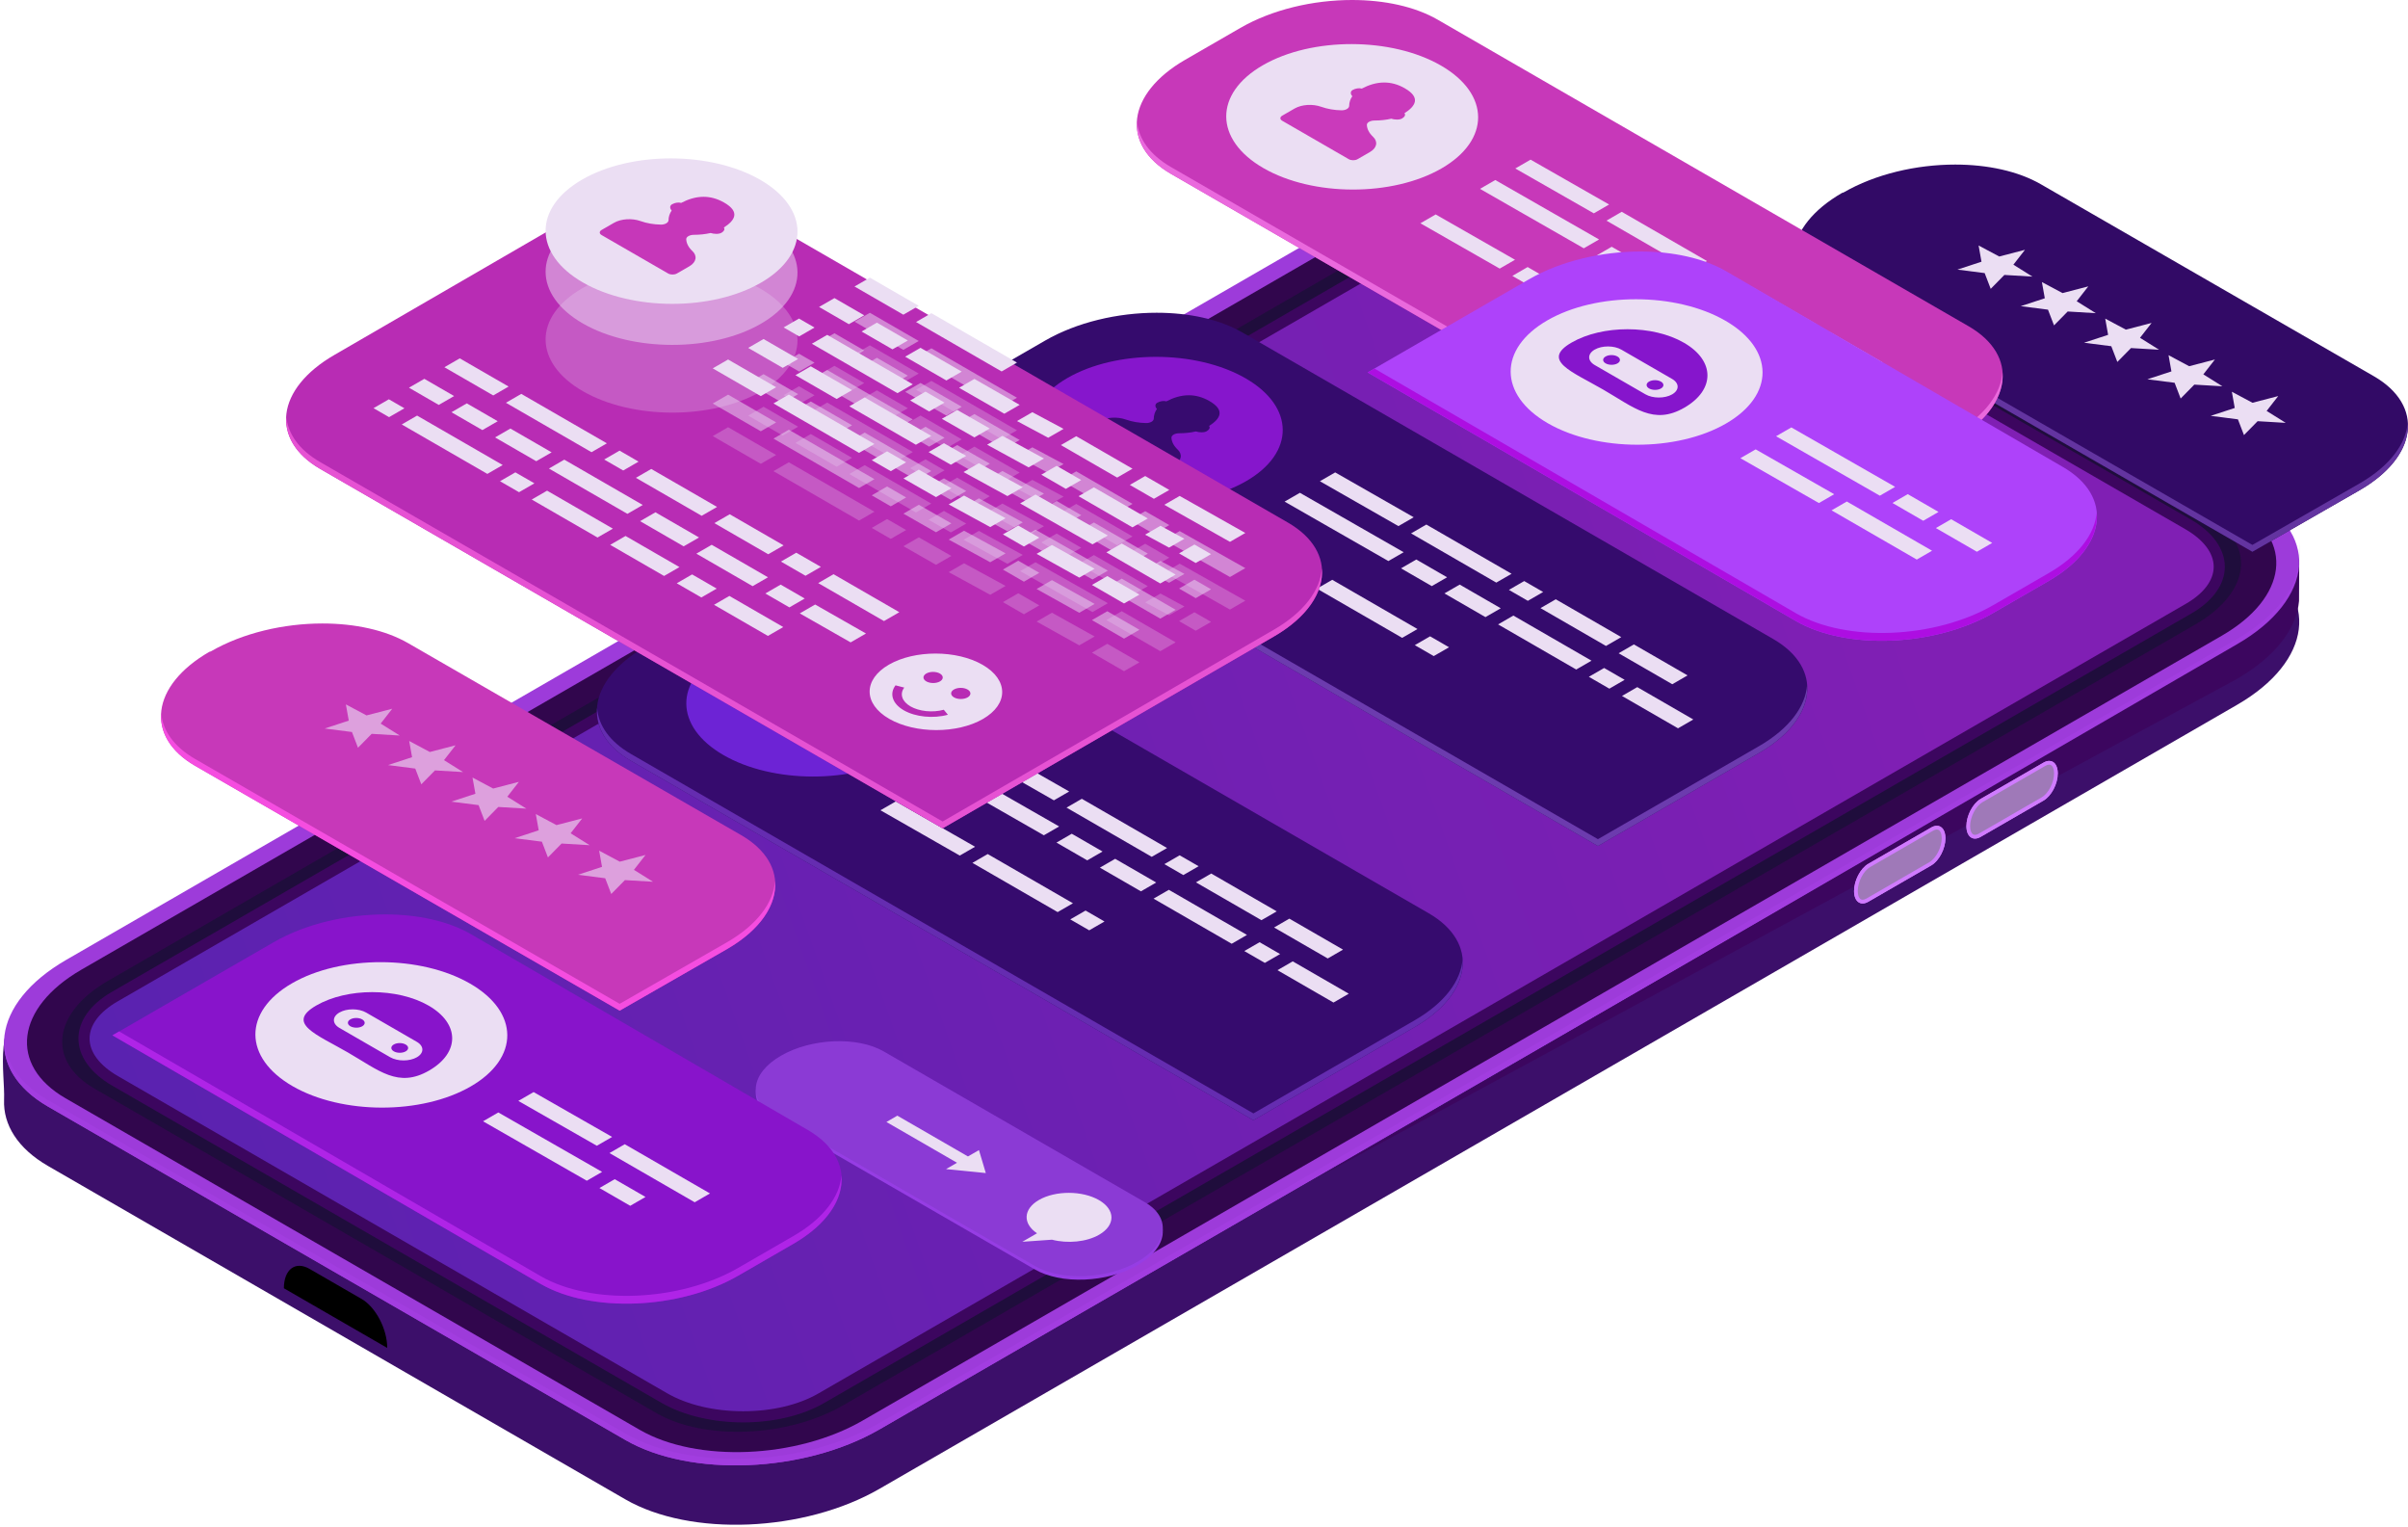 <svg width="609" height="386" viewBox="0 0 609 386" fill="none" xmlns="http://www.w3.org/2000/svg">
<path d="M360.1 59.484L8.149 252.134C-1.97 257.976 1.312 270.996 1.031 278.108C0.784 284.363 4.433 290.365 12.14 294.816L158.155 379.118C174.626 388.627 203.395 387.433 222.416 376.455L565.761 178.224C584.781 167.241 586.847 150.63 570.377 141.122L424.36 56.819C416.898 52.511 406.911 50.399 396.45 50.399C383.822 50.399 370.502 53.477 360.1 59.484Z" fill="#3C0F6A"/>
<path d="M360.1 44.469L16.751 242.702C-2.266 253.683 -4.333 270.29 12.14 279.803L158.155 364.105C174.626 373.614 203.395 372.42 222.416 361.44L565.761 163.209C584.781 152.228 586.847 135.619 570.376 126.108L424.359 41.806C416.897 37.497 406.911 35.386 396.45 35.386C383.821 35.386 370.502 38.464 360.1 44.469Z" fill="#9D3BDA"/>
<path d="M12.138 278.159L158.155 362.461C174.626 371.97 203.395 370.779 222.414 359.798L565.761 161.565C575.774 155.786 581.08 148.447 581.468 141.404C581.881 148.933 576.554 156.978 565.761 163.209L222.414 361.44C203.395 372.42 174.626 373.614 158.155 364.105L12.138 279.801C4.336 275.298 0.701 269.2 1.047 262.864C1.365 268.603 5.014 274.046 12.138 278.159Z" fill="#A23DE0"/>
<path d="M364.375 46.698L20.611 245.17C3.939 254.795 2.129 269.356 16.567 277.693L161.808 361.547C176.248 369.884 201.469 368.837 218.139 359.211L561.903 160.741C578.575 151.114 580.387 136.554 565.947 128.219L420.705 44.363C414.163 40.586 405.409 38.734 396.238 38.734C385.169 38.734 373.493 41.433 364.375 46.698Z" fill="#31064D"/>
<path d="M27.275 248.03L369.33 50.544C383.286 42.486 404.398 41.614 416.483 48.59L558.625 130.656C570.71 137.634 569.195 149.824 555.239 157.88L213.186 355.365C199.228 363.421 178.121 364.298 166.032 357.318L23.891 275.253C11.804 268.275 13.319 256.087 27.275 248.03Z" fill="#1F0D3C"/>
<path d="M415.242 51.206C403.851 44.63 385.442 44.598 374.123 51.131L28.295 250.795C16.974 257.332 17.032 267.961 28.423 274.536L167.273 354.701C178.664 361.278 197.075 361.311 208.395 354.776L554.222 155.113C565.54 148.577 565.483 137.948 554.091 131.372L415.242 51.206Z" fill="#3C065F"/>
<path d="M375.528 53.569L29.703 253.234C25.157 255.856 22.656 259.181 22.656 262.597C22.656 266.054 25.205 269.427 29.832 272.098L168.681 352.265C173.792 355.216 180.636 356.838 187.949 356.838C195.196 356.838 201.959 355.24 206.985 352.336L552.815 152.675C557.355 150.053 559.858 146.728 559.858 143.31C559.858 139.853 557.312 136.478 552.685 133.807L413.833 53.646C408.72 50.693 401.877 49.065 394.561 49.065C387.316 49.065 380.558 50.667 375.528 53.569Z" fill="url(#paint0_linear_58_345)"/>
<path d="M333.798 297.416L565.763 162.895C575.551 157.244 580.851 150.103 581.442 143.204C581.46 142.974 581.476 140.193 581.485 137.113C581.487 137.17 581.485 151.44 581.442 151.962C580.851 158.859 575.551 166 565.763 171.653L333.798 297.416Z" fill="#3C065F"/>
<path d="M71.796 325.74L97.932 340.828C97.932 336.055 95.028 330.508 91.446 328.439L78.28 320.839C74.7 318.772 71.796 320.965 71.796 325.74Z" fill="black"/>
<path d="M516.829 192.827L500.915 202.016C498.928 203.164 497.318 206.24 497.318 208.889C497.318 211.539 498.928 212.754 500.915 211.61L516.829 202.421C518.818 201.271 520.429 198.193 520.429 195.548C520.429 193.576 519.536 192.397 518.257 192.397C517.821 192.397 517.337 192.535 516.829 192.827Z" fill="#D07BFF"/>
<path d="M516.829 192.827L500.915 202.016C498.928 203.164 497.318 206.24 497.318 208.889C497.318 211.539 498.928 212.754 500.915 211.61L516.829 202.421C518.818 201.271 520.429 198.193 520.429 195.548C520.429 193.576 519.536 192.397 518.257 192.397C517.821 192.397 517.337 192.535 516.829 192.827Z" fill="#D07BFF"/>
<path d="M517.301 193.64L501.383 202.83C499.688 203.808 498.256 206.584 498.256 208.89C498.256 209.911 498.58 211.1 499.489 211.1C499.767 211.1 500.099 210.996 500.445 210.796L516.365 201.607C518.056 200.629 519.49 197.852 519.49 195.548C519.49 194.527 519.166 193.335 518.259 193.335C517.979 193.335 517.647 193.442 517.301 193.64Z" fill="#9F79B8"/>
<path d="M488.419 209.233L472.5 218.422C470.514 219.567 468.904 222.644 468.904 225.293C468.904 227.942 470.514 229.161 472.5 228.013L488.419 218.825C490.407 217.677 492.015 214.601 492.015 211.951C492.015 209.98 491.12 208.8 489.846 208.8C489.407 208.8 488.927 208.939 488.419 209.233Z" fill="#D07BFF"/>
<path d="M488.419 209.233L472.5 218.422C470.514 219.567 468.904 222.644 468.904 225.293C468.904 227.942 470.514 229.161 472.5 228.013L488.419 218.825C490.407 217.677 492.015 214.601 492.015 211.951C492.015 209.98 491.12 208.8 489.846 208.8C489.407 208.8 488.927 208.939 488.419 209.233Z" fill="#D07BFF"/>
<path d="M488.886 210.045L472.968 219.234C471.273 220.212 469.844 222.986 469.844 225.291C469.844 226.313 470.167 227.506 471.073 227.506C471.352 227.506 471.684 227.401 472.032 227.2L487.949 218.011C489.644 217.031 491.077 214.257 491.077 211.952C491.077 210.93 490.755 209.737 489.844 209.737C489.565 209.737 489.233 209.844 488.886 210.045Z" fill="#9F79B8"/>
<path d="M197.509 267.814C189.814 272.259 188.974 278.981 195.64 282.827L261.709 320.973C268.375 324.823 280.015 324.339 287.712 319.894C295.409 315.451 296.247 308.73 289.581 304.879L223.512 266.738C220.492 264.993 216.451 264.138 212.218 264.14C207.107 264.14 201.717 265.384 197.509 267.814Z" fill="#963DE4"/>
<path d="M261.709 320.098L195.642 281.954C188.976 278.106 189.812 271.385 197.509 266.941C205.204 262.498 216.848 262.014 223.514 265.863L289.579 304.006C296.245 307.855 295.411 314.576 287.714 319.021C280.017 323.464 268.375 323.946 261.709 320.098Z" fill="#8B3AD5"/>
<path d="M249.319 296.611L247.583 290.805L244.803 292.409L226.945 282.098L224.181 283.695L242.039 294.006L239.261 295.61L249.319 296.611Z" fill="#EBDEF3"/>
<path d="M277.929 303.445C273.725 301.017 266.933 301.003 262.754 303.415C258.763 305.719 258.615 309.4 262.272 311.837L258.554 313.985L266.054 313.461C269.995 314.475 274.76 314.06 277.976 312.205C282.155 309.793 282.133 305.873 277.929 303.445Z" fill="#EBDEF3"/>
<path d="M466.242 48.669L465.864 48.78C451.089 57.313 449.485 70.218 462.281 77.606L569.642 139.513L596.776 123.955C611.553 115.424 613.158 102.515 600.36 95.126L516.17 46.601C510.372 43.252 502.613 41.612 494.483 41.612C484.672 41.612 474.322 44.003 466.242 48.669Z" fill="#320A66"/>
<path d="M596.776 122.226L569.643 137.784L462.281 75.88C456.86 72.75 454.052 68.627 453.705 64.269C453.357 69.255 456.146 74.066 462.281 77.608L569.643 139.513L596.776 123.955C605.295 119.035 609.408 112.668 608.936 106.737C608.559 112.156 604.471 117.783 596.776 122.226Z" fill="#6334A0"/>
<path d="M509.198 66.926L512.13 63.166L505.62 64.859L500.401 62.074L501.132 66.173L495.045 68.171L501.936 69.052L503.465 73.033L506.922 69.518L514.023 69.941L509.198 66.926ZM525.213 76.17L528.142 72.412L521.633 74.105L516.411 71.318L517.146 75.419L511.057 77.415L517.95 78.298L519.477 82.276L522.935 78.762L530.037 79.185L525.213 76.17ZM541.223 85.416L544.155 81.656L537.645 83.349L532.426 80.564L533.157 84.663L527.07 86.66L533.961 87.542L535.49 91.52L538.947 88.008L546.048 88.431L541.223 85.416ZM557.238 94.66L560.167 90.902L553.658 92.595L548.438 89.808L549.169 93.909L543.082 95.904L549.975 96.787L551.502 100.766L554.96 97.252L562.062 97.675L557.238 94.66ZM573.248 103.906L576.18 100.146L569.67 101.839L564.451 99.054L565.182 103.153L559.095 105.15L565.986 106.032L567.515 110.01L570.972 106.498L578.073 106.919L573.248 103.906Z" fill="#EBDEF3"/>
<path d="M313.699 7.059L299.718 15.129C284.94 23.662 283.334 36.567 296.13 43.956L453.542 134.837L494.28 111.319C509.06 102.786 510.664 89.881 497.866 82.49L363.627 4.988C357.829 1.64 350.073 0 341.945 0C332.132 0 321.781 2.392 313.699 7.059Z" fill="#C738B9"/>
<path d="M494.282 109.588L453.544 133.11L296.132 42.229C290.713 39.1 287.903 34.977 287.556 30.619C287.21 35.605 290 40.416 296.132 43.958L453.544 134.839L494.282 111.317C502.801 106.398 506.914 100.032 506.44 94.102C506.065 99.521 501.977 105.145 494.282 109.588Z" fill="#EA69DD"/>
<path d="M364.57 42.585C352.171 49.744 332.002 49.707 319.523 42.502C307.045 35.298 306.982 23.654 319.383 16.494C331.782 9.335 351.95 9.372 364.43 16.576C376.908 23.781 376.971 35.425 364.57 42.585Z" fill="#EBDEF3"/>
<path d="M344.404 22.402C343.77 22.208 342.814 22.338 342.099 22.751C341.402 23.154 341.577 23.895 342.016 24.324C341.471 25.098 341.218 25.956 341.216 26.76C341.214 27.386 340.35 27.906 339.27 27.892C337.484 27.864 335.702 27.556 334.113 26.991C332.009 26.244 329.228 26.392 327.414 27.438L324.271 29.255C323.662 29.607 323.664 30.178 324.279 30.533L341.113 40.252C341.726 40.605 342.713 40.607 343.324 40.257L346.467 38.44C348.281 37.393 348.538 35.787 347.243 34.572C346.266 33.655 345.736 32.628 345.689 31.596C345.661 30.972 346.562 30.474 347.645 30.474C349.041 30.472 350.523 30.326 351.868 30.014C352.609 30.265 353.889 30.366 354.589 29.962C355.3 29.552 355.529 28.996 355.195 28.629C358.026 26.829 359.354 24.674 355.306 22.334C353.488 21.285 351.734 20.863 350.071 20.863C348.028 20.863 346.125 21.499 344.404 22.402Z" fill="#CA3ABB"/>
<path d="M459.448 82.016L442.882 72.452L439.014 74.685L455.583 84.251L459.448 82.016ZM451.92 87.977L432.16 76.567L428.292 78.802L448.052 90.209L451.92 87.977ZM476.215 91.697L462.642 83.86L458.774 86.094L472.346 93.929L476.215 91.697ZM406.955 51.71L387.094 40.368L383.228 42.6L403.087 53.943L406.955 51.71ZM404.416 60.551L378.168 45.52L374.302 47.753L400.55 62.784L404.416 60.551ZM455.115 89.82L451.247 92.052L456.435 95.05L460.301 92.815L455.115 89.82ZM431.706 66L410.15 53.553L406.285 55.788L427.837 68.232L431.706 66ZM439.691 70.609L434.898 67.843L431.032 70.076L435.821 72.841L439.691 70.609ZM428.969 74.724L418.587 68.732L414.723 70.965L425.099 76.957L428.969 74.724ZM407.609 62.394L403.743 64.627L411.527 69.121L415.397 66.889L407.609 62.394ZM459.627 96.893L473.799 105.074L477.667 102.841L463.494 94.66L459.627 96.893ZM382.485 69.76L404.037 82.204L407.905 79.972L386.351 67.525L382.485 69.76ZM383.157 65.682L363.094 54.223L359.228 56.458L379.286 67.914L383.157 65.682ZM407.232 84.047L412.021 86.813L415.891 84.581L411.098 81.815L407.232 84.047Z" fill="#EBDEF3"/>
<path d="M264.282 86.137L250.298 94.209C235.523 102.74 233.916 115.647 246.715 123.036L404.127 213.919L444.863 190.397C459.64 181.864 461.245 168.959 448.448 161.57L314.21 84.066C308.412 80.718 300.651 79.078 292.524 79.078C282.713 79.078 272.362 81.47 264.282 86.137Z" fill="#350B6D"/>
<path d="M444.865 188.668L404.127 212.188L246.715 121.307C241.295 118.178 238.486 114.054 238.138 109.698C237.793 114.685 240.582 119.493 246.715 123.036L404.127 213.917L444.865 190.397C453.383 185.479 457.497 179.11 457.023 173.179C456.647 178.598 452.56 184.225 444.865 188.668Z" fill="#6C3BAE"/>
<path d="M269.966 95.574C257.565 102.736 257.626 114.378 270.104 121.584C282.582 128.787 302.751 128.824 315.152 121.665C327.553 114.507 327.492 102.862 315.012 95.657C308.745 92.04 300.541 90.228 292.356 90.228C284.238 90.228 276.14 92.01 269.966 95.574Z" fill="#8616CC"/>
<path d="M294.987 101.48C294.351 101.286 293.393 101.42 292.68 101.831C291.982 102.234 292.16 102.973 292.595 103.4C292.051 104.176 291.801 105.032 291.799 105.838C291.797 106.464 290.933 106.984 289.851 106.968C288.065 106.942 286.285 106.634 284.696 106.071C282.592 105.322 279.808 105.472 277.995 106.52L274.854 108.333C274.245 108.683 274.247 109.256 274.861 109.609L291.692 119.33C292.306 119.683 293.296 119.685 293.907 119.333L297.048 117.518C298.861 116.471 299.118 114.867 297.824 113.65C296.846 112.733 296.317 111.706 296.271 110.674C296.244 110.048 297.143 109.55 298.225 109.55C299.622 109.55 301.104 109.404 302.449 109.088C303.188 109.339 304.472 109.443 305.172 109.04C305.883 108.628 306.112 108.074 305.776 107.709C308.609 105.907 309.937 103.754 305.887 101.414C304.069 100.365 302.315 99.943 300.651 99.943C298.609 99.943 296.704 100.579 294.987 101.48Z" fill="#370B6F"/>
<path d="M410.032 161.096L393.466 151.532L389.598 153.765L406.166 163.331L410.032 161.096ZM402.503 167.057L382.745 155.648L378.876 157.882L398.637 169.289L402.503 167.057ZM426.797 170.777L413.227 162.942L409.358 165.174L422.931 173.009L426.797 170.777ZM357.539 130.79L337.678 119.448L333.812 121.681L353.671 133.025L357.539 130.79ZM355.001 139.631L328.753 124.603L324.884 126.833L351.134 141.864L355.001 139.631ZM405.697 168.9L401.829 171.133L407.019 174.13L410.885 171.895L405.697 168.9ZM382.29 145.08L360.734 132.633L356.868 134.868L378.422 147.312L382.29 145.08ZM390.274 149.689L385.483 146.923L381.615 149.156L386.405 151.922L390.274 149.689ZM379.552 153.804L369.172 147.814L365.306 150.045L375.684 156.039L379.552 153.804ZM358.193 141.474L354.327 143.707L362.111 148.201L365.979 145.969L358.193 141.474ZM410.212 175.973L424.383 184.156L428.251 181.922L414.078 173.74L410.212 175.973ZM333.067 148.84L354.621 161.284L358.49 159.052L336.934 146.605L333.067 148.84ZM333.739 144.762L313.678 133.303L309.81 135.538L329.871 146.994L333.739 144.762ZM357.814 163.127L362.605 165.893L366.473 163.661L361.682 160.895L357.814 163.127Z" fill="#EBDEF3"/>
<path d="M177.149 155.48L163.166 163.552C148.39 172.083 146.784 184.988 159.582 192.376L316.994 283.257L357.73 259.74C372.507 251.207 374.112 238.302 361.315 230.911L227.077 153.409C221.279 150.06 213.52 148.421 205.393 148.421C195.58 148.421 185.229 150.813 177.149 155.48Z" fill="#360B6E"/>
<path d="M357.732 258.011L316.994 281.529L159.582 190.648C154.162 187.518 151.353 183.395 151.005 179.039C150.66 184.026 153.449 188.836 159.582 192.377L316.994 283.258L357.732 259.74C366.25 254.82 370.364 248.451 369.89 242.52C369.514 247.939 365.427 253.568 357.732 258.011Z" fill="#652CB0"/>
<path d="M182.833 164.917C170.432 172.077 170.493 183.719 182.973 190.924C195.449 198.129 215.62 198.165 228.02 191.005C240.423 183.847 240.359 172.203 227.879 164.998C221.615 161.381 213.41 159.569 205.225 159.569C197.107 159.569 189.007 161.353 182.833 164.917Z" fill="#6D23D5"/>
<path d="M207.856 170.824C207.22 170.631 206.262 170.763 205.549 171.174C204.851 171.575 205.029 172.318 205.464 172.745C204.92 173.519 204.668 174.372 204.666 175.18C204.664 175.803 203.802 176.324 202.718 176.309C200.934 176.283 199.152 175.977 197.563 175.412C195.459 174.665 192.675 174.813 190.862 175.858L187.721 177.676C187.112 178.025 187.114 178.596 187.728 178.95L204.561 188.67C205.173 189.026 206.165 189.026 206.774 188.674L209.919 186.86C211.732 185.811 211.987 184.207 210.693 182.994C209.715 182.077 209.184 181.046 209.136 180.017C209.111 179.393 210.012 178.893 211.094 178.893C212.491 178.889 213.973 178.745 215.316 178.43C216.057 178.683 217.339 178.786 218.039 178.383C218.75 177.972 218.979 177.417 218.643 177.049C221.476 175.25 222.806 173.096 218.756 170.757C216.938 169.708 215.184 169.283 213.52 169.283C211.478 169.283 209.573 169.921 207.856 170.824Z" fill="#370B6F"/>
<path d="M322.897 230.439L306.332 220.873L302.463 223.107L319.031 232.671L322.897 230.439ZM315.368 236.397L295.61 224.99L291.741 227.223L311.502 238.63L315.368 236.397ZM339.662 240.117L326.092 232.28L322.223 234.515L335.796 242.35L339.662 240.117ZM270.405 200.131L250.544 188.789L246.677 191.021L266.536 202.365L270.405 200.131ZM267.866 208.972L241.618 193.941L237.749 196.175L263.998 211.204L267.866 208.972ZM318.563 238.241L314.694 240.475L319.884 243.47L323.751 241.236L318.563 238.241ZM295.155 214.42L273.599 201.974L269.733 204.206L291.287 216.653L295.155 214.42ZM303.139 219.03L298.348 216.264L294.48 218.498L299.271 221.262L303.139 219.03ZM292.417 223.145L282.037 217.153L278.171 219.387L288.549 225.377L292.417 223.145ZM271.059 210.815L267.192 213.049L274.976 217.542L278.845 215.309L271.059 210.815ZM323.077 245.313L337.248 253.496L341.114 251.262L326.943 243.081L323.077 245.313ZM245.932 218.18L267.487 230.625L271.355 228.392L249.799 215.948L245.932 218.18ZM246.604 214.102L226.544 202.644L222.675 204.878L242.736 216.335L246.604 214.102ZM270.679 232.468L275.47 235.234L279.338 233.001L274.548 230.235L270.679 232.468Z" fill="#EBDEF3"/>
<path d="M141.561 56.704L84.568 89.744C69.79 98.275 68.19 111.18 80.986 118.57L238.398 209.451L322.143 160.964C336.921 152.433 338.527 139.526 325.727 132.137L191.489 54.633C185.69 51.286 177.934 49.647 169.806 49.647C159.993 49.647 149.643 52.037 141.561 56.704Z" fill="#B82CB4"/>
<path d="M322.143 159.235L238.392 207.721L80.984 116.842C75.563 113.71 72.755 109.589 72.408 105.231C72.06 110.217 74.85 115.028 80.984 118.57L238.392 209.449L322.143 160.963C330.662 156.046 334.776 149.677 334.303 143.746C333.926 149.165 329.84 154.792 322.143 159.235Z" fill="#E652D3"/>
<path d="M53.315 164.707L52.936 164.818C38.16 173.349 36.556 186.253 49.354 193.644L156.716 255.549L183.851 239.991C198.627 231.46 200.231 218.551 187.435 211.16L103.243 162.635C97.445 159.288 89.684 157.648 81.557 157.648C71.746 157.648 61.399 160.041 53.315 164.707Z" fill="#C738B9"/>
<g opacity="0.25">
<path d="M192.435 98.986C180.034 106.146 159.867 106.108 147.387 98.903C134.911 91.7 134.847 80.056 147.246 72.896C159.648 65.736 179.815 65.774 192.295 72.977C204.771 80.182 204.834 91.827 192.435 98.986Z" fill="#EBDEF3"/>
</g>
<path d="M183.849 238.26L156.716 253.818L49.354 191.912C43.933 188.782 41.126 184.659 40.78 180.303C40.432 185.289 43.222 190.1 49.354 193.64L156.716 255.547L183.849 239.989C192.368 235.071 196.481 228.7 196.009 222.771C195.632 228.188 191.546 233.817 183.849 238.26Z" fill="#F54DE0"/>
<g opacity="0.5">
<path d="M192.435 81.861C180.034 89.021 159.867 88.983 147.387 81.778C134.911 74.575 134.847 62.931 147.246 55.771C159.648 48.611 179.815 48.649 192.295 55.852C204.771 63.057 204.834 74.701 192.435 81.861Z" fill="#EBDEF3"/>
</g>
<path d="M192.435 71.487C180.034 78.647 159.867 78.609 147.387 71.404C134.911 64.201 134.847 52.557 147.246 45.397C159.648 38.237 179.815 38.275 192.295 45.478C204.771 52.683 204.834 64.327 192.435 71.487Z" fill="#EBDEF3"/>
<path d="M172.268 51.302C171.634 51.108 170.677 51.241 169.964 51.652C169.267 52.057 169.443 52.796 169.875 53.224C169.336 53.999 169.081 54.854 169.077 55.662C169.075 56.287 168.214 56.806 167.135 56.79C165.347 56.765 163.565 56.456 161.977 55.893C159.873 55.147 157.093 55.293 155.279 56.34L152.134 58.156C151.526 58.507 151.528 59.078 152.144 59.434L168.976 69.152C169.589 69.505 170.579 69.507 171.189 69.156L174.332 67.342C176.144 66.295 176.401 64.687 175.105 63.472C174.129 62.557 173.599 61.528 173.554 60.497C173.524 59.872 174.427 59.374 175.51 59.373C176.905 59.371 178.388 59.224 179.73 58.912C180.473 59.163 181.753 59.266 182.45 58.863C183.162 58.452 183.393 57.899 183.057 57.533C185.892 55.73 187.217 53.574 183.171 51.239C181.352 50.188 179.597 49.763 177.934 49.763C175.891 49.763 173.989 50.401 172.268 51.302Z" fill="#C637B9"/>
<g opacity="0.25">
<path d="M264.032 133.059L253.53 127.33L249.646 129.572L260.146 135.3L264.032 133.059ZM268.309 129.663L282.54 137.88L286.424 135.638L272.193 127.421L268.309 129.663ZM272.776 142.592L286.404 150.461L290.288 148.218L276.66 140.349L272.776 142.592ZM285.746 139.731L291.835 143.246L295.721 141.003L289.632 137.489L285.746 139.731ZM217.899 100.945L225.717 105.46L229.599 103.215L221.781 98.703L217.899 100.945ZM238.878 118.922L234.066 116.146L230.182 118.386L234.992 121.166L238.878 118.922ZM243.231 111.086L232.807 105.069L228.923 107.311L239.347 113.329L243.231 111.086ZM257.884 119.493L246.437 112.938L242.553 115.18L253.998 121.735L257.884 119.493ZM258.676 140.318L247.573 134.241L243.687 136.483L254.79 142.56L258.676 140.318ZM231.673 98.547L253.32 111.047L257.204 108.803L235.557 96.305L231.673 98.547ZM258.957 155.315L262.843 153.073L257.528 150.004L253.644 152.249L258.957 155.315ZM280.189 152.519L261.883 142.169L257.998 144.411L276.305 154.762L280.189 152.519ZM235.526 127.338L218.689 117.618L214.803 119.86L231.642 129.58L235.526 127.338ZM268.987 125.57L261.09 121.344L257.206 123.586L265.101 127.812L268.987 125.57ZM215.481 115.765L205.057 109.747L201.175 111.991L211.597 118.009L215.481 115.765ZM205.326 104.037L226.975 116.535L230.859 114.293L209.21 101.795L205.326 104.037ZM221.151 129.389L199.502 116.891L195.618 119.133L217.265 131.631L221.151 129.389ZM250.323 125.477L242.085 120.773L238.201 123.017L246.439 127.721L250.323 125.477ZM254.322 148.153L243.821 142.424L239.935 144.668L250.438 150.398L254.322 148.153ZM228.49 138.111L236.729 142.815L240.613 140.573L232.377 135.869L228.49 138.111ZM244.365 132.39L238.732 129.189L234.85 131.431L240.481 134.632L244.365 132.39ZM220.471 133.484L225.284 136.26L229.168 134.018L224.357 131.24L220.471 133.484ZM298.197 157.051L302.405 159.479L306.291 157.237L302.081 154.807L298.197 157.051ZM279.811 156.787L293.441 164.656L297.327 162.413L283.696 154.542L279.811 156.787ZM276.16 165.029L284.276 169.715L288.162 167.473L280.045 162.785L276.16 165.029ZM262.165 157.166L272.954 163.176L276.838 160.936L266.049 154.924L262.165 157.166ZM232.351 94.454L219.999 87.322L216.113 89.566L228.465 96.696L232.351 94.454ZM314.952 151.887L298.351 142.523L294.467 144.765L311.07 154.131L314.952 151.887ZM299.552 153.347L293.497 150.072L289.613 152.312L295.666 155.589L299.552 153.347ZM273.452 138.498L267.239 134.911L263.354 137.153L269.568 140.741L273.452 138.498ZM218.575 96.852L211.036 92.498L207.15 94.74L214.691 99.094L218.575 96.852ZM196.296 115.04L184.145 108.022L180.259 110.267L192.411 117.28L196.296 115.04ZM201.851 107.896L193.109 102.848L189.223 105.09L197.967 110.138L201.851 107.896ZM206.004 99.944L202.072 97.672L198.186 99.914L202.12 102.186L206.004 99.944Z" fill="#EBDEF3"/>
</g>
<g opacity="0.5">
<path d="M264.032 124.825L253.53 119.096L249.646 121.338L260.146 127.067L264.032 124.825ZM268.309 121.429L282.54 129.646L286.424 127.403L272.193 119.187L268.309 121.429ZM272.776 134.358L286.404 142.228L290.288 139.986L276.66 132.115L272.776 134.358ZM285.746 131.499L291.835 135.013L295.721 132.771L289.632 129.254L285.746 131.499ZM217.899 92.711L225.717 97.225L229.599 94.983L221.781 90.469L217.899 92.711ZM238.878 110.689L234.066 107.912L230.182 110.154L234.992 112.932L238.878 110.689ZM243.231 102.852L232.807 96.834L228.923 99.077L239.347 105.094L243.231 102.852ZM257.884 111.258L246.437 104.703L242.553 106.946L253.998 113.501L257.884 111.258ZM258.676 132.084L247.573 126.007L243.687 128.249L254.79 134.326L258.676 132.084ZM231.673 90.313L253.32 102.813L257.204 100.57L235.557 88.072L231.673 90.313ZM258.957 147.081L262.843 144.838L257.528 141.772L253.644 144.014L258.957 147.081ZM280.189 144.285L261.883 133.935L257.998 136.177L276.305 146.527L280.189 144.285ZM235.526 119.104L218.689 109.384L214.803 111.626L231.642 121.346L235.526 119.104ZM268.987 117.335L261.09 113.112L257.206 115.354L265.101 119.578L268.987 117.335ZM215.481 107.532L205.057 101.513L201.175 103.757L211.597 109.775L215.481 107.532ZM205.326 95.803L226.975 108.303L230.859 106.061L209.21 93.561L205.326 95.803ZM221.151 121.154L199.502 108.657L195.618 110.899L217.265 123.399L221.151 121.154ZM250.323 117.245L242.085 112.541L238.201 114.783L246.439 119.487L250.323 117.245ZM254.322 139.919L243.821 134.192L239.935 136.434L250.438 142.163L254.322 139.919ZM228.49 129.879L236.729 134.583L240.613 132.338L232.377 127.636L228.49 129.879ZM244.365 124.155L238.732 120.957L234.85 123.197L240.481 126.398L244.365 124.155ZM220.471 125.25L225.284 128.026L229.168 125.785L224.357 123.006L220.471 125.25ZM298.197 148.817L302.405 151.245L306.291 149.003L302.081 146.575L298.197 148.817ZM279.811 148.552L293.441 156.421L297.327 154.181L283.696 146.31L279.811 148.552ZM276.16 156.795L284.276 161.481L288.162 159.239L280.045 154.552L276.16 156.795ZM262.165 148.932L272.954 154.942L276.838 152.701L266.049 146.689L262.165 148.932ZM232.351 86.219L219.999 79.089L216.113 81.332L228.465 88.462L232.351 86.219ZM314.952 143.655L298.351 134.288L294.467 136.531L311.07 145.897L314.952 143.655ZM299.552 145.113L293.497 141.837L289.613 144.08L295.666 147.355L299.552 145.113ZM273.452 130.264L267.239 126.676L263.354 128.919L269.568 132.506L273.452 130.264ZM218.575 88.618L211.036 84.263L207.15 86.506L214.691 90.86L218.575 88.618ZM196.296 106.805L184.145 99.79L180.259 102.032L192.411 109.048L196.296 106.805ZM201.851 99.662L193.109 94.614L189.223 96.856L197.967 101.906L201.851 99.662ZM206.004 91.71L202.072 89.44L198.186 91.682L202.12 93.952L206.004 91.71Z" fill="#EBDEF3"/>
</g>
<path d="M171.837 143.39L158.206 135.521L154.321 137.764L167.953 145.633L171.837 143.39ZM176.113 139.994L190.345 148.213L194.229 145.968L179.997 137.752L176.113 139.994ZM197.505 141.995L203.72 145.583L207.604 143.339L201.389 139.753L197.505 141.995ZM180.582 152.923L194.209 160.794L198.094 158.551L184.466 150.682L180.582 152.923ZM193.554 150.064L199.642 153.579L203.525 151.336L197.438 147.82L193.554 150.064ZM114.179 104.235L121.996 108.749L125.878 106.507L118.061 101.993L114.179 104.235ZM135.156 122.211L130.343 119.436L126.459 121.678L131.27 124.456L135.156 122.211ZM139.51 114.378L129.085 108.358L125.201 110.601L135.624 116.618L139.51 114.378ZM162.562 127.684L142.715 116.227L138.832 118.47L158.676 129.926L162.562 127.684ZM127.951 101.839L149.598 114.337L153.482 112.094L131.835 99.594L127.951 101.839ZM180.668 132.273L194.296 140.144L198.184 137.9L184.553 130.031L180.668 132.273ZM181.348 128.18L164.711 118.576L160.825 120.817L177.46 130.422L181.348 128.18ZM176.792 135.901L165.766 129.535L161.884 131.777L172.906 138.143L176.792 135.901ZM101.604 107.327L123.255 119.825L127.139 117.583L105.488 105.085L101.604 107.327ZM155.001 133.67L138.364 124.065L134.48 126.307L151.117 135.912L155.001 133.67ZM128.63 97.743L116.277 90.611L112.391 92.856L124.744 99.986L128.63 97.743ZM206.929 147.434L223.563 157.038L227.445 154.797L210.813 145.192L206.929 147.434ZM152.806 116.188L157.617 118.965L161.501 116.723L156.69 113.945L152.806 116.188ZM219.015 160.185L206.156 152.853L202.272 155.098L215.129 162.427L219.015 160.185ZM181.257 148.829L175.042 145.241L171.158 147.484L177.373 151.071L181.257 148.829ZM114.852 100.142L107.315 95.787L103.429 98.03L110.968 102.384L114.852 100.142ZM102.283 103.234L98.35 100.964L94.466 103.206L98.399 105.476L102.283 103.234Z" fill="#EBDEF3"/>
<g opacity="0.628">
<path d="M96.271 182.962L99.203 179.203L92.695 180.896L87.474 178.11L88.207 182.21L82.118 184.207L89.011 185.088L90.538 189.067L93.998 185.554L101.098 185.977L96.271 182.962ZM112.286 192.206L115.218 188.449L108.706 190.142L103.486 187.356L104.219 191.455L98.132 193.453L105.023 194.334L106.551 198.313L110.008 194.798L117.11 195.219L112.286 192.206ZM128.298 201.452L131.228 197.693L124.721 199.386L119.499 196.6L120.232 200.701L114.143 202.697L121.036 203.578L122.563 207.557L126.022 204.042L133.123 204.465L128.298 201.452ZM144.311 210.696L147.243 206.939L140.731 208.63L135.511 205.844L136.244 209.943L130.155 211.941L137.048 212.822L138.576 216.803L142.033 213.288L149.135 213.711L144.311 210.696ZM160.323 219.942L163.253 216.183L156.744 217.876L151.526 215.09L152.257 219.189L146.168 221.187L153.061 222.068L154.59 226.047L158.047 222.534L165.148 222.955L160.323 219.942Z" fill="#EBDEF3"/>
</g>
<path d="M248.52 168.106C241.96 164.32 231.322 164.3 224.806 168.062C218.288 171.824 218.322 177.966 224.881 181.753C231.438 185.539 242.077 185.558 248.595 181.795C255.11 178.033 255.077 171.891 248.52 168.106ZM244.707 174.347C245.661 174.898 245.665 175.789 244.714 176.338C243.764 176.885 242.223 176.881 241.269 176.332C240.313 175.779 240.307 174.888 241.257 174.339C242.205 173.789 243.75 173.793 244.707 174.347ZM237.711 170.306C238.665 170.858 238.669 171.749 237.721 172.298C236.77 172.845 235.227 172.843 234.271 172.292C233.315 171.739 233.311 170.848 234.261 170.3C235.21 169.753 236.753 169.755 237.711 170.306ZM228.562 179.594C225.707 177.944 224.871 175.411 226.481 173.29L228.694 173.857C227.479 175.455 228.109 177.367 230.263 178.61C232.481 179.89 235.868 180.236 238.689 179.465L239.73 180.726C235.992 181.747 231.503 181.291 228.562 179.594Z" fill="#EBDEF3"/>
<path d="M264.03 115.935L253.53 110.206L249.646 112.448L260.146 118.177L264.03 115.935ZM268.307 112.539L282.538 120.756L286.422 118.513L272.191 110.297L268.307 112.539ZM272.774 125.467L286.402 133.338L290.286 131.096L276.658 123.225L272.774 125.467ZM285.744 122.609L291.833 126.123L295.719 123.881L289.63 120.364L285.744 122.609ZM217.899 83.821L225.717 88.335L229.597 86.093L221.779 81.579L217.899 83.821ZM238.876 101.799L234.064 99.022L230.18 101.264L234.99 104.042L238.876 101.799ZM243.229 93.962L232.805 87.944L228.921 90.187L239.345 96.204L243.229 93.962ZM257.882 102.368L246.435 95.813L242.553 98.055L253.998 104.611L257.882 102.368ZM258.674 123.193L247.571 117.116L243.685 119.359L254.79 125.436L258.674 123.193ZM231.671 81.423L253.318 93.922L257.202 91.68L235.555 79.182L231.671 81.423ZM258.955 138.19L262.841 135.948L257.526 132.882L253.642 135.124L258.955 138.19ZM280.187 135.395L261.883 125.045L257.997 127.287L276.303 137.637L280.187 135.395ZM235.524 110.214L218.687 100.493L214.801 102.736L231.64 112.456L235.524 110.214ZM268.985 108.445L261.09 104.221L257.204 106.464L265.099 110.688L268.985 108.445ZM215.481 98.642L205.057 92.623L201.175 94.867L211.595 100.885L215.481 98.642ZM205.324 86.913L226.973 99.413L230.857 97.17L209.208 84.671L205.324 86.913ZM221.149 112.264L199.5 99.766L195.616 102.009L217.263 114.509L221.149 112.264ZM250.321 108.354L242.085 103.65L238.201 105.893L246.437 110.597L250.321 108.354ZM254.322 131.029L243.821 125.301L239.933 127.544L250.438 133.273L254.322 131.029ZM228.488 120.989L236.727 125.693L240.611 123.448L232.377 118.746L228.488 120.989ZM244.363 115.265L238.73 112.067L234.848 114.307L240.479 117.508L244.363 115.265ZM220.471 116.36L225.282 119.135L229.166 116.895L224.355 114.115L220.471 116.36ZM298.195 139.927L302.403 142.357L306.289 140.113L302.079 137.685L298.195 139.927ZM279.809 139.662L293.441 147.531L297.325 145.289L283.694 137.42L279.809 139.662ZM276.159 147.905L284.274 152.591L288.162 150.349L280.043 145.662L276.159 147.905ZM262.163 140.042L272.954 146.053L276.836 143.811L266.047 137.799L262.163 140.042ZM232.351 77.329L219.997 70.199L216.111 72.441L228.463 79.572L232.351 77.329ZM314.952 134.765L298.349 125.398L294.465 127.641L311.07 137.007L314.952 134.765ZM299.55 136.223L293.495 132.947L289.611 135.189L295.664 138.465L299.55 136.223ZM273.45 121.374L267.239 117.786L263.352 120.028L269.566 123.616L273.45 121.374ZM218.573 79.728L211.036 75.373L207.148 77.616L214.689 81.97L218.573 79.728ZM196.296 97.915L184.143 90.9L180.257 93.142L192.409 100.158L196.296 97.915ZM201.849 90.771L193.107 85.724L189.221 87.966L197.965 93.016L201.849 90.771ZM206.004 82.819L202.07 80.549L198.186 82.792L202.12 85.062L206.004 82.819Z" fill="#EBDEF3"/>
<path d="M465.629 158.149L376.949 106.706C368.289 101.707 368.272 89.217 376.915 84.191L388.603 76.972C392.633 74.627 397.61 74.619 401.648 76.951L500.202 133.454C508.86 138.452 508.879 150.942 500.238 155.968L478.676 158.129C474.642 160.472 469.667 160.48 465.629 158.149Z" fill="black"/>
<path d="M386.633 70.652L345.896 94.172L454.21 157.035C467.008 164.423 489.362 163.499 504.138 154.964L518.119 146.894C532.895 138.361 534.501 125.456 521.703 118.067L436.563 68.584C430.763 65.235 423.002 63.595 414.875 63.595C405.064 63.595 394.715 65.986 386.633 70.652Z" fill="#AE42FA"/>
<path d="M518.119 144.92L504.14 152.99C489.36 161.523 467.008 162.45 454.21 155.061L347.6 93.188L345.896 94.174L454.21 157.036C467.008 164.425 489.36 163.499 504.14 154.966L518.119 146.896C526.668 141.96 530.777 135.565 530.271 129.617C529.815 134.979 525.727 140.526 518.119 144.92Z" fill="#AD0EE2"/>
<path d="M436.504 107.103C424.105 114.262 403.936 114.225 391.458 107.02C378.98 99.817 378.917 88.172 391.318 81.013C403.717 73.853 423.886 73.89 436.364 81.094C448.842 88.299 448.905 99.943 436.504 107.103Z" fill="#EBDEF3"/>
<path d="M416.137 99.702L403.323 92.305C401.454 91.224 401.444 89.476 403.303 88.401C405.162 87.329 408.195 87.334 410.064 88.413L422.878 95.81C424.747 96.892 424.757 98.641 422.898 99.716C421.973 100.249 420.756 100.516 419.537 100.516C418.308 100.516 417.076 100.245 416.137 99.702ZM397.469 86.617C389.646 91.135 397.552 93.945 405.425 98.491C413.298 103.035 418.16 107.598 425.984 103.082C433.809 98.564 433.77 91.215 425.895 86.669C421.941 84.387 416.765 83.247 411.601 83.247C406.478 83.247 401.367 84.367 397.469 86.617Z" fill="#8615CC"/>
<path d="M406.066 90.142C405.238 90.618 405.242 91.398 406.075 91.878C406.907 92.36 408.255 92.358 409.08 91.882C409.906 91.404 409.904 90.63 409.072 90.15C408.656 89.906 408.108 89.784 407.563 89.784C407.022 89.784 406.478 89.903 406.066 90.142Z" fill="#8615CC"/>
<path d="M417.06 96.485C416.23 96.963 416.234 97.742 417.068 98.222C417.9 98.702 419.245 98.706 420.073 98.226C420.901 97.75 420.897 96.973 420.063 96.491C419.646 96.25 419.099 96.13 418.554 96.13C418.01 96.13 417.471 96.248 417.06 96.485Z" fill="#8615CC"/>
<path d="M463.884 124.964L444.023 113.622L440.155 115.855L460.018 127.197L463.884 124.964ZM479.292 123.103L453.044 108.073L449.176 110.305L475.424 125.336L479.292 123.103ZM488.633 139.254L467.077 126.808L463.211 129.04L484.765 141.486L488.633 139.254ZM503.842 137.278L493.464 131.284L489.595 133.519L499.973 139.511L503.842 137.278ZM482.485 124.947L478.617 127.179L486.401 131.676L490.269 129.441L482.485 124.947Z" fill="#EBDEF3"/>
<path d="M69.166 238.266L28.429 261.786L136.741 324.65C149.539 332.037 171.893 331.111 186.671 322.58L200.651 314.508C215.43 305.977 217.035 293.072 204.234 285.681L119.095 236.197C113.296 232.851 105.536 231.209 97.408 231.209C87.595 231.209 77.247 233.599 69.166 238.266Z" fill="#8814CB"/>
<path d="M200.655 312.532L186.673 320.604C171.893 329.135 149.541 330.062 136.743 322.675L30.136 260.8L28.429 261.786L136.743 324.65C149.541 332.037 171.893 331.111 186.673 322.58L200.655 314.508C209.201 309.572 213.311 303.179 212.805 297.231C212.348 302.591 208.263 308.14 200.655 312.532Z" fill="#AF24E7"/>
<path d="M119.039 274.716C106.638 281.876 86.471 281.84 73.991 274.637C61.513 267.432 61.452 255.788 73.851 248.63C86.25 241.47 106.419 241.506 118.899 248.711C131.375 255.914 131.438 267.557 119.039 274.716Z" fill="#EBDEF3"/>
<path d="M98.668 267.318L85.859 259.919C83.986 258.84 83.98 257.088 85.839 256.017C87.696 254.944 90.73 254.95 92.599 256.027L105.409 263.426C107.278 264.504 107.29 266.257 105.433 267.329C104.508 267.865 103.289 268.132 102.071 268.132C100.84 268.132 99.609 267.859 98.668 267.318ZM80.007 254.233C72.181 258.751 80.086 261.559 87.959 266.105C95.834 270.65 100.695 275.212 108.517 270.696C116.342 266.18 116.303 258.83 108.426 254.286C104.475 252.004 99.299 250.861 94.134 250.861C89.012 250.861 83.903 251.985 80.007 254.233Z" fill="#8814CB"/>
<path d="M88.601 257.756C87.773 258.232 87.779 259.008 88.609 259.488C89.442 259.968 90.788 259.974 91.615 259.496C92.441 259.018 92.437 258.242 91.606 257.76C91.187 257.519 90.639 257.398 90.092 257.398C89.551 257.398 89.011 257.517 88.601 257.756Z" fill="#8814CB"/>
<path d="M99.589 264.101C98.763 264.577 98.765 265.356 99.599 265.836C100.429 266.316 101.778 266.318 102.606 265.842C103.432 265.363 103.43 264.589 102.596 264.109C102.177 263.866 101.628 263.745 101.081 263.745C100.539 263.745 100.002 263.864 99.589 264.101Z" fill="#8814CB"/>
<path d="M154.814 287.477L134.953 276.135L131.085 278.367L150.948 289.711L154.814 287.477ZM152.275 296.316L126.029 281.287L122.161 283.522L148.409 298.55L152.275 296.316ZM179.561 301.765L158.007 289.32L154.14 291.553L175.695 303.999L179.561 301.765ZM155.47 298.161L151.602 300.396L159.386 304.888L163.252 302.654L155.47 298.161Z" fill="#EBDEF3"/>
<defs>
<linearGradient id="paint0_linear_58_345" x1="25.266" y1="264.335" x2="466.033" y2="108.553" gradientUnits="userSpaceOnUse">
<stop stop-color="#5A22B0"/>
<stop offset="0.5" stop-color="#6D20B2"/>
<stop offset="1" stop-color="#801FB4"/>
</linearGradient>
</defs>
</svg>
